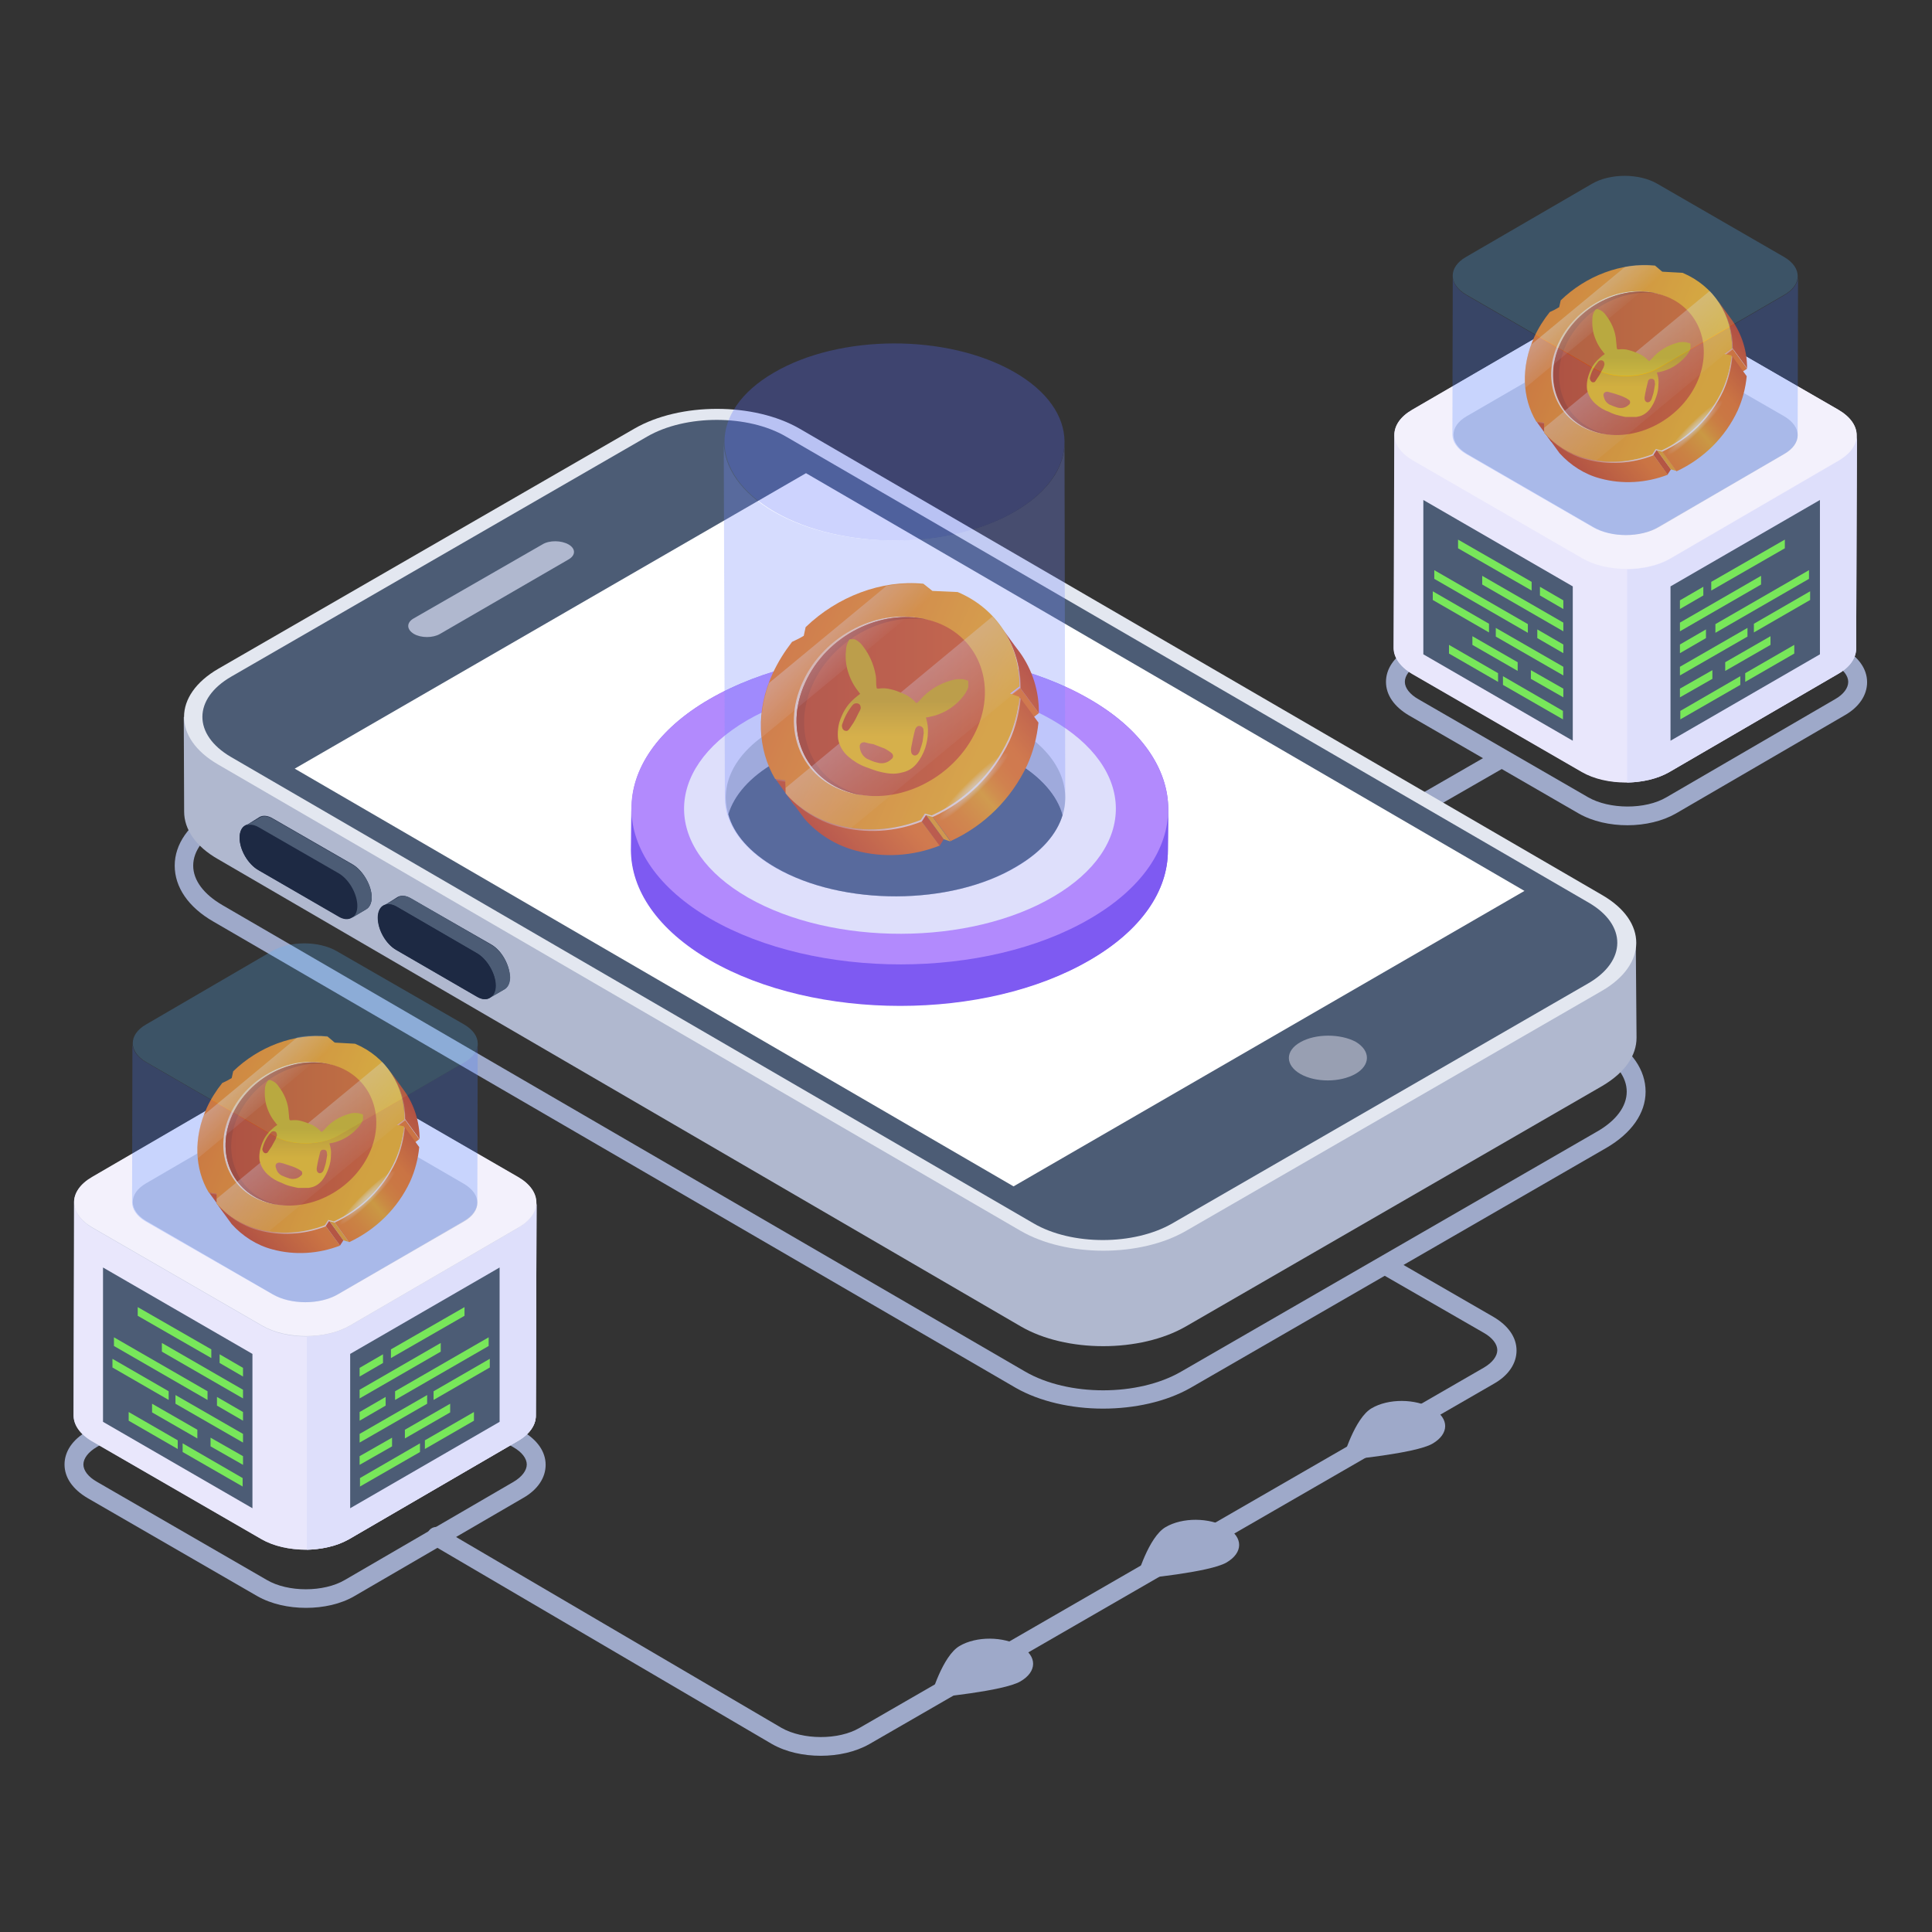 <?xml version="1.0" encoding="utf-8"?>
<!-- Generator: Adobe Illustrator 25.2.1, SVG Export Plug-In . SVG Version: 6.00 Build 0)  -->
<svg version="1.1" id="Layer_1" xmlns="http://www.w3.org/2000/svg" xmlns:xlink="http://www.w3.org/1999/xlink" x="0px" y="0px"
	 viewBox="0 0 512 512" style="enable-background:new 0 0 512 512;" xml:space="preserve">
<rect x="0" y="0" width="512" height="512" fill="#333333" stroke="none"/>
<style type="text/css">
	.st0{fill:#9EA9C9;}
	.st1{enable-background:new    ;}
	.st2{fill:#B0B8CF;}
	.st3{fill:#E3E7F0;}
	.st4{fill:#4C5C75;}
	.st5{fill:#FFFFFF;}
	.st6{fill:#1D2943;}
	.st7{fill:#989FB2;}
	.st8{fill:#7E5AF2;}
	.st9{fill:#B28AFD;}
	.st10{fill:#DEDFFB;}
	.st11{fill:#E9E7FC;}
	.st12{fill:#F3F1FC;}
	.st13{fill:#C9CEE2;}
	.st14{fill:#78E75A;}
	.st15{fill:#D84905;}
	.st16{fill:url(#SVGID_1_);}
	.st17{fill:#F67205;}
	.st18{fill:url(#SVGID_2_);}
	.st19{fill:#F69D05;}
	.st20{fill:url(#SVGID_3_);}
	.st21{opacity:0.7;fill:url(#SVGID_4_);enable-background:new    ;}
	.st22{fill:url(#SVGID_5_);}
	.st23{opacity:0.7;fill:url(#SVGID_6_);enable-background:new    ;}
	.st24{fill:url(#SVGID_7_);}
	.st25{fill:#BA3E05;}
	.st26{opacity:0.5;fill:url(#SVGID_8_);enable-background:new    ;}
	.st27{opacity:0.4;fill:url(#SVGID_9_);enable-background:new    ;}
	.st28{opacity:0.4;fill:url(#SVGID_10_);enable-background:new    ;}
	.st29{clip-path:url(#SVGID_12_);}
	.st30{fill-rule:evenodd;clip-rule:evenodd;fill:url(#SVGID_13_);}
	.st31{fill:url(#SVGID_14_);}
	.st32{fill:url(#SVGID_15_);}
	.st33{fill:url(#SVGID_16_);}
	.st34{opacity:0.7;fill:url(#SVGID_17_);enable-background:new    ;}
	.st35{fill:url(#SVGID_18_);}
	.st36{opacity:0.7;fill:url(#SVGID_19_);enable-background:new    ;}
	.st37{fill:url(#SVGID_20_);}
	.st38{opacity:0.5;fill:url(#SVGID_21_);enable-background:new    ;}
	.st39{opacity:0.4;fill:url(#SVGID_22_);enable-background:new    ;}
	.st40{opacity:0.4;fill:url(#SVGID_23_);enable-background:new    ;}
	.st41{clip-path:url(#SVGID_25_);}
	.st42{fill-rule:evenodd;clip-rule:evenodd;fill:url(#SVGID_26_);}
	.st43{fill:url(#SVGID_27_);}
	.st44{fill:url(#SVGID_28_);}
	.st45{fill:url(#SVGID_29_);}
	.st46{opacity:0.7;fill:url(#SVGID_30_);enable-background:new    ;}
	.st47{fill:url(#SVGID_31_);}
	.st48{opacity:0.7;fill:url(#SVGID_32_);enable-background:new    ;}
	.st49{fill:url(#SVGID_33_);}
	.st50{opacity:0.5;fill:url(#SVGID_34_);enable-background:new    ;}
	.st51{opacity:0.4;fill:url(#SVGID_35_);enable-background:new    ;}
	.st52{opacity:0.4;fill:url(#SVGID_36_);enable-background:new    ;}
	.st53{clip-path:url(#SVGID_38_);}
	.st54{fill-rule:evenodd;clip-rule:evenodd;fill:url(#SVGID_39_);}
	.st55{opacity:0.3;}
	.st56{fill:#748BFD;}
	.st57{fill:#576CFB;}
	.st58{opacity:0.25;}
	.st59{fill:#497BFE;}
	.st60{fill:#57B3FE;}
</style>
<g>
	<path class="st0" d="M359.9,225.3c-0.8,0-1.7-0.4-2.1-1.2c-0.7-1.2-0.3-2.7,0.9-3.4l37.3-21.5c1.2-0.7,2.7-0.3,3.4,0.9
		c0.7,1.2,0.3,2.7-0.9,3.4L361.1,225C360.7,225.2,360.3,225.3,359.9,225.3z"/>
</g>
<g>
	<g>
		<path class="st0" d="M81.1,426.1c-4.6,0-9.2-1-12.9-3.1l-45-26c-3.9-2.3-6.1-5.4-6.1-8.9c0-3.4,2.1-6.6,6-8.8l44.7-26
			c7.2-4.2,18.5-4.2,25.7,0l45,26c3.9,2.3,6.1,5.4,6.1,8.9c0,3.4-2.1,6.6-6,8.8l-44.7,26C90.3,425.1,85.7,426.1,81.1,426.1z
			 M80.7,355.1c-3.8,0-7.6,0.8-10.4,2.4l-44.7,26c-2.2,1.3-3.5,3-3.5,4.6c0,1.6,1.3,3.3,3.6,4.6l45,26c5.6,3.3,15.1,3.3,20.7,0
			l44.7-26c2.2-1.3,3.5-3,3.5-4.6c0-1.6-1.3-3.3-3.6-4.6l-45-26C88.2,355.9,84.4,355.1,80.7,355.1z"/>
	</g>
</g>
<g>
	<g>
		<path class="st0" d="M431.3,218.7c-4.6,0-9.2-1-12.9-3.1l-45-26c-3.9-2.3-6.1-5.4-6.1-8.9c0-3.4,2.1-6.6,6-8.8l44.7-26
			c7.2-4.2,18.5-4.2,25.7,0l45,26c3.9,2.3,6.1,5.4,6.1,8.9c0,3.4-2.1,6.6-6,8.8l-44.7,26C440.6,217.6,436,218.7,431.3,218.7z
			 M430.9,147.7c-3.8,0-7.6,0.8-10.4,2.4l-44.7,26c-2.3,1.3-3.5,3-3.5,4.6c0,1.6,1.3,3.3,3.6,4.6l45,26c5.6,3.2,15.1,3.3,20.7,0
			l44.7-26c2.3-1.3,3.5-3,3.5-4.6c0-1.6-1.3-3.3-3.6-4.6l-45-26C438.5,148.5,434.7,147.7,430.9,147.7z"/>
	</g>
</g>
<g>
	<g>
		<g>
			<path class="st0" d="M292.3,373.3c-8.4,0-16.8-1.9-23.1-5.5L56.5,244.2c-6.6-3.8-10.2-9.1-10.2-14.8c0-5.7,3.7-11,10.4-14.9
				l110.2-63.6c12.8-7.4,33.6-7.4,46.3,0l212.7,123.6c6.6,3.8,10.2,9.1,10.2,14.8c0,5.7-3.7,11-10.4,14.9l-110.2,63.6
				C309,371.5,300.6,373.3,292.3,373.3z M59.1,218.8c-5.1,2.9-7.9,6.7-7.9,10.6c0,3.9,2.8,7.6,7.8,10.5l212.7,123.6
				c11.4,6.6,29.9,6.6,41.3,0l110.2-63.6c5.1-2.9,7.9-6.7,7.9-10.6c0-3.9-2.8-7.6-7.8-10.5L210.6,155.2c-11.4-6.6-29.9-6.6-41.3,0
				L59.1,218.8z"/>
		</g>
	</g>
	<g>
		<g>
			<g>
				<g>
					<g>
						<g>
							<g class="st1">
								<g>
									<path class="st2" d="M433.7,275c0,4.7-3,9.2-9.1,12.8l-110.3,63.7c-12.1,7-31.8,7-43.8,0L57.8,227.7c-6-3.4-9-8-9-12.6
										l-0.1-25.1l384.8,59.8L433.7,275z"/>
								</g>
								<g>
									<g>
										<path class="st3" d="M57.9,177.2c-12.1,7-12.2,18.4-0.1,25.4l212.7,123.6c12.1,7,31.7,7,43.8,0l110.2-63.6
											c12.1-7,12.2-18.4,0.1-25.4L211.9,113.6c-12.1-7-31.7-7-43.8,0L57.9,177.2z"/>
									</g>
								</g>
							</g>
						</g>
						<g>
							<g>
								<path class="st4" d="M420.9,260.6l-110.2,63.6c-10.2,5.9-26.7,5.9-36.8,0L61.2,200.6c-10.1-5.9-10.1-15.4,0.1-21.3
									l110.2-63.6c10.2-5.9,26.7-5.9,36.8,0L421,239.2C431.2,245.1,431.1,254.7,420.9,260.6z"/>
							</g>
						</g>
						<g>
							<g>
								<g>
									<path class="st5" d="M78.1,203.7l190.5,110.7L404,236.1L213.6,125.4L78.1,203.7z"/>
								</g>
							</g>
						</g>
						<g>
							<g class="st1">
								<g>
									<g>
										<path class="st6" d="M98.5,237.8c0,1.6-0.6,2.7-1.5,3.2l-3.6,2.1l-0.2,0.1c-0.9,0.6-2.2,0.5-3.5-0.3l-21.2-12.3
											c-2.8-1.6-5-5.4-5-8.6c0-1.6,0.6-2.8,1.5-3.2c0.1,0,0.1-0.1,0.2-0.1c0.1-0.1,0.3-0.2,0.4-0.2l3.2-2
											c0.9-0.5,2.2-0.4,3.5,0.4l21.2,12.2C96.2,230.7,98.5,234.7,98.5,237.8z"/>
									</g>
									<g>
										<path class="st6" d="M135.1,259c0,1.6-0.6,2.7-1.5,3.2l-3.6,2.1c-0.9,0.7-2.2,0.7-3.6-0.2l-21.3-12.3
											c-2.8-1.6-5-5.4-4.9-8.6c0-1.7,0.6-2.9,1.6-3.3h0.1l3.5-2.2c0.9-0.5,2.2-0.4,3.5,0.4l21.3,12.2
											C133,251.9,135.1,255.8,135.1,259z"/>
									</g>
								</g>
							</g>
						</g>
						<g>
							<g>
								<g>
									<path class="st6" d="M68.5,219.1c-2.8-1.6-5-0.3-5,2.9c0,3.2,2.2,7,5,8.6l21.2,12.2c2.8,1.6,5,0.3,5-2.9
										c0-3.2-2.2-7.1-5-8.7L68.5,219.1z"/>
								</g>
							</g>
							<g class="st1">
								<g>
									<g>
										<path class="st4" d="M93.5,229.2l-21.2-12.2c-1.4-0.8-2.6-0.9-3.5-0.3l-3.8,2.2c0.9-0.5,2.1-0.5,3.5,0.3l21.2,12.2
											c2.8,1.6,5,5.5,5,8.7c0,1.6-0.6,2.7-1.5,3.2L97,241c0.9-0.5,1.5-1.6,1.5-3.2C98.5,234.6,96.2,230.8,93.5,229.2z"/>
									</g>
									<g>
										<path class="st4" d="M130.2,250.4l-21.2-12.3c-1.4-0.8-2.6-0.9-3.5-0.3l-3.8,2.2c0.9-0.5,2.2-0.5,3.5,0.3l21.2,12.3
											c2.7,1.6,5,5.5,5,8.6c0,1.6-0.6,2.7-1.5,3.2l3.8-2.2c0.9-0.5,1.5-1.6,1.5-3.2C135.1,255.8,132.9,251.9,130.2,250.4z"/>
									</g>
								</g>
								<g>
									<g>
										<path class="st6" d="M105.1,240.3c-2.7-1.6-5-0.3-5,2.9c0,3.2,2.2,7.1,5,8.6l21.2,12.3c2.7,1.6,5,0.3,5-2.9
											c0-3.2-2.2-7.1-5-8.6L105.1,240.3z"/>
									</g>
								</g>
							</g>
						</g>
					</g>
				</g>
			</g>
		</g>
		<g>
			<g>
				<path class="st2" d="M109.6,163.9c-1.9,1.1-1.9,2.9,0.1,4.1c1.9,1.1,5,1.1,6.9,0l34-19.7c2-1.1,2-2.9,0.1-4
					c-1.9-1.1-5.1-1.2-7,0L109.6,163.9z"/>
			</g>
		</g>
		<g>
			<g>
				<path class="st7" d="M344.6,276.2c-4.1,2.3-4,6.1,0,8.4c4,2.3,10.5,2.3,14.6,0c4-2.3,4.1-6.1,0.1-8.5
					C355.2,273.9,348.6,273.9,344.6,276.2z"/>
			</g>
		</g>
	</g>
</g>
<g>
	<g>
		<g class="st1">
			<g>
				<g>
					<g>
						<path class="st8" d="M309.6,214.5l-0.1,10.9c0,10.5-6.9,21-20.7,29c-27.7,16-72.7,16-100.5,0c-14-8.1-21-18.7-21-29.3
							l0.1-10.7c-0.1-10.5,6.8-21.1,20.6-29.1c27.8-16.1,72.9-16.1,100.6-0.1C302.6,193.2,309.6,203.9,309.6,214.5z"/>
					</g>
				</g>
			</g>
		</g>
	</g>
	<g>
		<g class="st1">
			<g>
				<g>
					<g>
						<path class="st8" d="M309.6,214.5l-0.1,11c0,10.5-6.9,21-20.8,29c-27.6,16.1-72.6,16.1-100.5,0c-14-8.1-21-18.7-21-29.3
							l0.1-11c0,10.6,7,21.2,21,29.3c27.9,16.1,72.9,16.1,100.5,0C302.7,235.4,309.6,225,309.6,214.5z"/>
					</g>
				</g>
			</g>
			<g>
				<g>
					<g>
						<path class="st9" d="M288.6,185.2c27.9,16.1,28,42.2,0.2,58.3c-27.6,16.1-72.6,16.1-100.5,0c-27.8-16.1-28-42.2-0.3-58.2
							C215.8,169.1,260.8,169.1,288.6,185.2z"/>
					</g>
				</g>
			</g>
		</g>
	</g>
	<g>
		<g>
			<g>
				<g>
					<g>
						<path class="st10" d="M279.2,237.6c-22.2,13.1-58.5,13.1-80.9,0.3c-22.5-12.9-22.7-33.8-0.5-46.9c22.3-13,58.4-13.2,80.9-0.3
							C301.2,203.6,301.4,224.6,279.2,237.6z"/>
					</g>
				</g>
			</g>
		</g>
	</g>
	<g>
		<g>
			<g>
				<path class="st2" d="M269,192.8c-17.7-10.1-46.2-10-63.7,0.3c-10.6,6.2-14.7,14.7-12.3,22.7c1.5-5,5.6-9.8,12.3-13.7
					c17.5-10.3,46-10.4,63.7-0.3c7,4,11.2,9,12.6,14.2C284.1,207.8,279.9,199.1,269,192.8z"/>
			</g>
		</g>
		<g>
			<g>
				<path class="st4" d="M269,201.8c-17.7-10.1-46.2-10-63.7,0.3c-6.7,3.9-10.8,8.7-12.3,13.7c1.4,5.2,5.7,10.2,12.7,14.2
					c17.6,10.1,46.2,10.1,63.6-0.3c6.7-3.9,10.8-8.7,12.3-13.7C280.2,210.8,275.9,205.8,269,201.8z"/>
			</g>
		</g>
	</g>
</g>
<g>
	<g>
		<g>
			<g>
				<g>
					<path class="st11" d="M492,115.3l-0.2,56.5c0,2.4-1.6,4.8-4.7,6.7l-44.7,26c-0.8,0.5-1.7,0.8-2.6,1.2c-1.4,0.5-3,0.9-4.5,1.2
						c-1.4,0.2-2.8,0.4-4.1,0.4c-4.3,0-8.7-0.9-12-2.8l-45-26c-3.2-1.9-4.9-4.3-4.9-6.8l0.2-56.4c0-2.5,1.6-4.9,4.7-6.7l44.8-26
						c6.3-3.7,16.7-3.7,23.1,0l45.1,26C490.4,110.5,492,112.9,492,115.3z"/>
				</g>
			</g>
		</g>
		<g class="st1">
			<g>
				<path class="st11" d="M487.3,122.1l-44.7,26c-6.4,3.7-16.8,3.7-23.2,0l-45-26c-3.2-1.9-4.8-4.3-4.8-6.8l-0.2,56.5
					c0,2.4,1.6,4.9,4.8,6.8l45,26c6.4,3.7,16.8,3.7,23.2,0l44.7-26c3.2-1.8,4.8-4.3,4.8-6.7l0.2-56.5
					C492,117.8,490.4,120.2,487.3,122.1z"/>
			</g>
			<g>
				<path class="st10" d="M487.3,122.1l-44.7,26c-3.1,1.8-7.3,2.7-11.4,2.8v56.5c4.1-0.1,8.1-1,11.2-2.8l44.7-26
					c3.2-1.8,4.8-4.3,4.8-6.7l0.2-56.5C492,117.8,490.4,120.2,487.3,122.1z"/>
			</g>
			<g>
				<g>
					<path class="st12" d="M487.2,108.6c6.4,3.7,6.5,9.7,0.1,13.4l-44.7,26c-6.4,3.7-16.8,3.7-23.2,0l-45-26
						c-6.4-3.7-6.5-9.7-0.1-13.4l44.7-26c6.4-3.7,16.8-3.7,23.2,0L487.2,108.6z"/>
				</g>
			</g>
		</g>
	</g>
	<g>
		<g>
			<path class="st13" d="M472.8,110.3c4.8,2.8,4.8,7.3,0.1,10l-33.3,19.4c-4.8,2.8-12.5,2.8-17.3,0l-33.5-19.4
				c-4.8-2.8-4.8-7.3-0.1-10L422,91c4.8-2.8,12.5-2.8,17.3,0L472.8,110.3z"/>
		</g>
	</g>
</g>
<g>
	<g>
		<g>
			<path class="st4" d="M377.2,173.4l0-40.9l39.6,22.9l0,40.9L377.2,173.4z"/>
		</g>
	</g>
	<g>
		<g>
			<g>
				<path class="st14" d="M390.2,168.6l0,2.3l12,6.9l0-2.3L390.2,168.6z"/>
			</g>
		</g>
		<g>
			<g>
				<path class="st14" d="M384,170.9l0,2.3l13,7.5l0-2.3L384,170.9z"/>
			</g>
		</g>
		<g class="st1">
			<g>
				<g>
					<path class="st14" d="M414.3,190.7l-16-9.2l0-2.3l15.9,9.2V190.7z"/>
				</g>
			</g>
		</g>
		<g>
			<g>
				<path class="st14" d="M414.3,184.8l-8.6-4.9l0-2.3l8.6,4.9V184.8z"/>
			</g>
		</g>
		<g>
			<g>
				<path class="st14" d="M414.3,179l-17.9-10.3l0-2.3l17.9,10.3V179z"/>
			</g>
		</g>
		<g>
			<g>
				<path class="st14" d="M379.7,156.7l14.9,8.6l0,2.3l-14.9-8.6V156.7z"/>
			</g>
		</g>
		<g>
			<g>
				<path class="st14" d="M380.1,151.1l0,2.3l24.8,14.3l0-2.3L380.1,151.1z"/>
			</g>
		</g>
		<g>
			<g>
				<path class="st14" d="M414.3,173.1l-6.9-4l0-2.3l6.9,4V173.1z"/>
			</g>
		</g>
		<g>
			<g>
				<path class="st14" d="M414.3,167.3l-21.5-12.4l0-2.3l21.5,12.4V167.3z"/>
			</g>
		</g>
		<g>
			<g>
				<path class="st14" d="M386.4,143l0,2.3l19.5,11.2l0-2.3L386.4,143z"/>
			</g>
		</g>
		<g>
			<g>
				<path class="st14" d="M414.3,161.4l-6.2-3.6l0-2.3l6.2,3.6V161.4z"/>
			</g>
		</g>
	</g>
</g>
<g>
	<g>
		<g>
			<path class="st4" d="M482.3,173.4l0-40.9l-39.6,22.9l0,40.9L482.3,173.4z"/>
		</g>
	</g>
	<g>
		<g>
			<g>
				<path class="st14" d="M469.2,168.6l0,2.3l-12,6.9l0-2.3L469.2,168.6z"/>
			</g>
		</g>
		<g>
			<g>
				<path class="st14" d="M475.5,170.9l0,2.3l-13,7.5l0-2.3L475.5,170.9z"/>
			</g>
		</g>
		<g class="st1">
			<g>
				<g>
					<path class="st14" d="M445.2,190.7l16-9.2l0-2.3l-15.9,9.2V190.7z"/>
				</g>
			</g>
		</g>
		<g>
			<g>
				<path class="st14" d="M445.2,184.8l8.6-4.9l0-2.3l-8.6,4.9V184.8z"/>
			</g>
		</g>
		<g>
			<g>
				<path class="st14" d="M445.2,179l17.9-10.3l0-2.3l-17.9,10.3V179z"/>
			</g>
		</g>
		<g>
			<g>
				<path class="st14" d="M479.7,156.7l-14.9,8.6l0,2.3l14.9-8.6V156.7z"/>
			</g>
		</g>
		<g>
			<g>
				<path class="st14" d="M479.4,151.1l0,2.3l-24.8,14.3l0-2.3L479.4,151.1z"/>
			</g>
		</g>
		<g>
			<g>
				<path class="st14" d="M445.2,173.1l6.9-4l0-2.3l-6.9,4V173.1z"/>
			</g>
		</g>
		<g>
			<g>
				<path class="st14" d="M445.2,167.3l21.5-12.4l0-2.3L445.2,165V167.3z"/>
			</g>
		</g>
		<g>
			<g>
				<path class="st14" d="M473,143l0,2.3l-19.5,11.2l0-2.3L473,143z"/>
			</g>
		</g>
		<g>
			<g>
				<path class="st14" d="M445.2,161.4l6.2-3.6l0-2.3l-6.2,3.6V161.4z"/>
			</g>
		</g>
	</g>
</g>
<g>
	<g>
		<g class="st1">
			<g>
				<g>
					<path class="st13" d="M142.1,318.8l-0.1,56.4c0,2.5-1.7,4.8-4.8,6.7l-44.7,26c-0.8,0.4-1.7,0.8-2.6,1.2c-1.4,0.5-3,0.9-4.5,1.2
						c-1.4,0.2-2.8,0.4-4.1,0.4c-4.3,0-8.7-0.9-12-2.8l-45-26c-3.2-1.9-4.8-4.3-4.8-6.8l0.1-56.4c0-2.5,1.7-4.9,4.8-6.7l44.7-26
						c6.4-3.7,16.8-3.7,23.2,0l45,26C140.5,313.8,142.1,316.3,142.1,318.8z"/>
				</g>
			</g>
		</g>
	</g>
	<g>
		<g class="st1">
			<g>
				<path class="st11" d="M137.4,325.4l-44.7,26c-6.4,3.7-16.8,3.7-23.2,0l-45-26c-3.2-1.9-4.8-4.3-4.8-6.8l-0.2,56.5
					c0,2.4,1.6,4.9,4.8,6.8l45,26c6.4,3.7,16.8,3.7,23.2,0l44.7-26c3.2-1.8,4.8-4.3,4.8-6.7l0.2-56.5
					C142.1,321.1,140.5,323.5,137.4,325.4z"/>
			</g>
			<g>
				<path class="st10" d="M137.4,325.4l-44.7,26c-3.1,1.8-7.3,2.7-11.4,2.8v56.5c4.1-0.1,8.1-1,11.2-2.8l44.7-26
					c3.2-1.8,4.8-4.3,4.8-6.7l0.2-56.5C142.1,321.1,140.5,323.5,137.4,325.4z"/>
			</g>
			<g>
				<g>
					<path class="st12" d="M137.3,311.9c6.4,3.7,6.5,9.7,0.1,13.4l-44.7,26c-6.4,3.7-16.8,3.7-23.2,0l-45-26
						c-6.4-3.7-6.5-9.7-0.1-13.4l44.7-26c6.4-3.7,16.8-3.7,23.2,0L137.3,311.9z"/>
				</g>
			</g>
		</g>
	</g>
	<g>
		<g>
			<path class="st13" d="M122.9,313.7c4.8,2.8,4.8,7.3,0.1,10L89.6,343c-4.8,2.8-12.5,2.8-17.3,0l-33.5-19.4
				c-4.8-2.8-4.8-7.3-0.1-10l33.3-19.4c4.8-2.8,12.5-2.8,17.3,0L122.9,313.7z"/>
		</g>
	</g>
</g>
<g>
	<g>
		<g>
			<path class="st4" d="M27.3,376.8l0-40.9l39.6,22.9l0,40.9L27.3,376.8z"/>
		</g>
	</g>
	<g>
		<g>
			<g>
				<path class="st14" d="M40.3,372l0,2.3l12,6.9l0-2.3L40.3,372z"/>
			</g>
		</g>
		<g>
			<g>
				<path class="st14" d="M34.1,374.2l0,2.3l13,7.5l0-2.3L34.1,374.2z"/>
			</g>
		</g>
		<g class="st1">
			<g>
				<g>
					<path class="st14" d="M64.4,394l-16-9.2l0-2.3l15.9,9.2V394z"/>
				</g>
			</g>
		</g>
		<g>
			<g>
				<path class="st14" d="M64.4,388.2l-8.6-4.9l0-2.3l8.6,4.9V388.2z"/>
			</g>
		</g>
		<g>
			<g>
				<path class="st14" d="M64.4,382.3L46.5,372l0-2.3L64.4,380V382.3z"/>
			</g>
		</g>
		<g>
			<g>
				<path class="st14" d="M29.8,360.1l14.9,8.6l0,2.3l-14.9-8.6V360.1z"/>
			</g>
		</g>
		<g>
			<g>
				<path class="st14" d="M30.2,354.4l0,2.3L55,371l0-2.3L30.2,354.4z"/>
			</g>
		</g>
		<g>
			<g>
				<path class="st14" d="M64.4,376.5l-6.9-4l0-2.3l6.9,4V376.5z"/>
			</g>
		</g>
		<g>
			<g>
				<path class="st14" d="M64.4,370.6l-21.5-12.4l0-2.3l21.5,12.4V370.6z"/>
			</g>
		</g>
		<g>
			<g>
				<path class="st14" d="M36.5,346.4l0,2.3L56,359.9l0-2.3L36.5,346.4z"/>
			</g>
		</g>
		<g>
			<g>
				<path class="st14" d="M64.4,364.8l-6.2-3.6l0-2.3l6.2,3.6V364.8z"/>
			</g>
		</g>
	</g>
</g>
<g>
	<g>
		<g>
			<path class="st4" d="M132.4,376.8l0-40.9l-39.6,22.9l0,40.9L132.4,376.8z"/>
		</g>
	</g>
	<g>
		<g>
			<g>
				<path class="st14" d="M119.3,372l0,2.3l-12,6.9l0-2.3L119.3,372z"/>
			</g>
		</g>
		<g>
			<g>
				<path class="st14" d="M125.6,374.2l0,2.3l-13,7.5l0-2.3L125.6,374.2z"/>
			</g>
		</g>
		<g class="st1">
			<g>
				<g>
					<path class="st14" d="M95.3,394l16-9.2l0-2.3l-15.9,9.2V394z"/>
				</g>
			</g>
		</g>
		<g>
			<g>
				<path class="st14" d="M95.3,388.2l8.6-4.9l0-2.3l-8.6,4.9V388.2z"/>
			</g>
		</g>
		<g>
			<g>
				<path class="st14" d="M95.3,382.3l17.9-10.3l0-2.3L95.3,380V382.3z"/>
			</g>
		</g>
		<g>
			<g>
				<path class="st14" d="M129.8,360.1l-14.9,8.6l0,2.3l14.9-8.6V360.1z"/>
			</g>
		</g>
		<g>
			<g>
				<path class="st14" d="M129.5,354.4l0,2.3L104.7,371l0-2.3L129.5,354.4z"/>
			</g>
		</g>
		<g>
			<g>
				<path class="st14" d="M95.3,376.5l6.9-4l0-2.3l-6.9,4V376.5z"/>
			</g>
		</g>
		<g>
			<g>
				<path class="st14" d="M95.3,370.6l21.5-12.4l0-2.3l-21.5,12.4V370.6z"/>
			</g>
		</g>
		<g>
			<g>
				<path class="st14" d="M123.1,346.4l0,2.3l-19.5,11.2l0-2.3L123.1,346.4z"/>
			</g>
		</g>
		<g>
			<g>
				<path class="st14" d="M95.3,364.8l6.2-3.6l0-2.3l-6.2,3.6V364.8z"/>
			</g>
		</g>
	</g>
</g>
<g>
	<g>
		<path class="st0" d="M217.5,465.3c-4.6,0-9.2-1-12.9-3.1l-90.2-52.9c-1.2-0.7-1.6-2.2-0.9-3.4c0.7-1.2,2.2-1.6,3.4-0.9l90.2,52.9
			c5.6,3.2,15.1,3.3,20.7,0l165.5-95.5c2.2-1.3,3.5-3,3.5-4.6c0-1.6-1.3-3.3-3.6-4.6L366.8,338c-1.2-0.7-1.6-2.2-0.9-3.4
			c0.7-1.2,2.2-1.6,3.4-0.9l26.5,15.3c3.9,2.3,6.1,5.4,6.1,8.9c0,3.4-2.1,6.6-6,8.8l-165.5,95.5
			C226.7,464.3,222.1,465.3,217.5,465.3z"/>
	</g>
</g>
<g>
	<g class="st1">
		<g>
			<g>
				<path class="st0" d="M363.5,373.2c-4.5,2.6-7.6,13.2-7.7,13.8c1-0.1,19.3-1.8,23.8-4.4s4.5-6.7,0.1-9.3
					C375.1,370.6,367.9,370.6,363.5,373.2z"/>
			</g>
		</g>
	</g>
</g>
<g>
	<g class="st1">
		<g>
			<g>
				<path class="st0" d="M308.9,404.7c-4.5,2.6-7.6,13.2-7.7,13.8c1-0.1,19.3-1.8,23.8-4.4c4.5-2.6,4.5-6.7,0.1-9.3
					C320.5,402.1,313.3,402.1,308.9,404.7z"/>
			</g>
		</g>
	</g>
</g>
<g>
	<g class="st1">
		<g>
			<g>
				<path class="st0" d="M254.3,436.2c-4.5,2.6-7.6,13.2-7.7,13.8c1-0.1,19.3-1.8,23.8-4.4c4.5-2.6,4.5-6.7,0.1-9.3
					C265.9,433.6,258.7,433.6,254.3,436.2z"/>
			</g>
		</g>
	</g>
</g>
<g>
	<g id="OBJECTS">
		<g>
			<polygon class="st15" points="57.4,316.2 61.4,321.6 59.3,321.4 55.3,315.9 			"/>
			
				<linearGradient id="SVGID_1_" gradientUnits="userSpaceOnUse" x1="268.006" y1="125.031" x2="312.826" y2="163.921" gradientTransform="matrix(1 0 0 -1 -203.755 454.927)">
				<stop  offset="0" style="stop-color:#D13F05"/>
				<stop  offset="0.292" style="stop-color:#F67205"/>
				<stop  offset="0.367" style="stop-color:#F67705"/>
				<stop  offset="0.453" style="stop-color:#F68505"/>
				<stop  offset="0.544" style="stop-color:#F69C05"/>
				<stop  offset="0.564" style="stop-color:#F6A205"/>
				<stop  offset="0.598" style="stop-color:#F69005"/>
				<stop  offset="0.643" style="stop-color:#F67F05"/>
				<stop  offset="0.693" style="stop-color:#F67505"/>
				<stop  offset="0.755" style="stop-color:#F67205"/>
				<stop  offset="1" style="stop-color:#D13F05"/>
			</linearGradient>
			<path class="st16" d="M103.1,283.5c1.3,1.8,2.7,3.7,4,5.5c2.7,3.8,4.1,8.3,4.1,12.9l-4-5.5C107.2,291.8,105.8,287.3,103.1,283.5z
				"/>
			<polygon class="st17" points="107.1,296.4 111.1,301.9 109.1,303.4 105.1,297.9 			"/>
			<polygon class="st15" points="87,323.2 91,328.7 90.1,330.1 86.1,324.6 			"/>
			
				<linearGradient id="SVGID_2_" gradientUnits="userSpaceOnUse" x1="269.415" y1="123.411" x2="314.232" y2="162.299" gradientTransform="matrix(1 0 0 -1 -203.755 454.927)">
				<stop  offset="0" style="stop-color:#D13F05"/>
				<stop  offset="0.292" style="stop-color:#F67205"/>
				<stop  offset="0.367" style="stop-color:#F67705"/>
				<stop  offset="0.453" style="stop-color:#F68505"/>
				<stop  offset="0.544" style="stop-color:#F69C05"/>
				<stop  offset="0.564" style="stop-color:#F6A205"/>
				<stop  offset="0.598" style="stop-color:#F69005"/>
				<stop  offset="0.643" style="stop-color:#F67F05"/>
				<stop  offset="0.693" style="stop-color:#F67505"/>
				<stop  offset="0.755" style="stop-color:#F67205"/>
				<stop  offset="1" style="stop-color:#D13F05"/>
			</linearGradient>
			<path class="st18" d="M86.1,324.6l4,5.5c-5.7,2.2-12,2.6-17.9,1c-4.2-1.1-7.9-3.5-10.8-6.7l-4-5.5c2.9,3.3,6.6,5.6,10.8,6.7
				C74.2,327.2,80.4,326.8,86.1,324.6z"/>
			<polygon class="st19" points="88.4,323.6 92.4,329.1 91,328.7 87,323.2 			"/>
			
				<linearGradient id="SVGID_3_" gradientUnits="userSpaceOnUse" x1="275.709" y1="116.157" x2="320.527" y2="155.046" gradientTransform="matrix(1 0 0 -1 -203.755 454.927)">
				<stop  offset="0" style="stop-color:#D13F05"/>
				<stop  offset="0.292" style="stop-color:#F67205"/>
				<stop  offset="0.367" style="stop-color:#F67705"/>
				<stop  offset="0.453" style="stop-color:#F68505"/>
				<stop  offset="0.544" style="stop-color:#F69C05"/>
				<stop  offset="0.564" style="stop-color:#F6A205"/>
				<stop  offset="0.598" style="stop-color:#F69005"/>
				<stop  offset="0.643" style="stop-color:#F67F05"/>
				<stop  offset="0.693" style="stop-color:#F67505"/>
				<stop  offset="0.755" style="stop-color:#F67205"/>
				<stop  offset="1" style="stop-color:#D13F05"/>
			</linearGradient>
			<path class="st20" d="M107.1,298.5l4,5.5c-0.3,3.1-1.1,6.2-2.4,9.1c-3.3,7.1-9.1,12.8-16.2,16.1l-4-5.5c7.1-3.3,12.9-9,16.2-16.1
				C106,304.7,106.8,301.6,107.1,298.5z"/>
			
				<linearGradient id="SVGID_4_" gradientUnits="userSpaceOnUse" x1="259.126" y1="134.093" x2="308.633" y2="174.361" gradientTransform="matrix(1 0 0 -1 -203.755 454.927)">
				<stop  offset="0" style="stop-color:#FFFFFF;stop-opacity:0"/>
				<stop  offset="0.261" style="stop-color:#FFFFFF"/>
				<stop  offset="0.755" style="stop-color:#FFFFFF"/>
				<stop  offset="1" style="stop-color:#FFFFFF;stop-opacity:0"/>
			</linearGradient>
			<path class="st21" d="M107.3,298.8c-0.3,3.1-1.1,6.2-2.4,9.1c-3.3,7.1-9.1,12.8-16.2,16.1l-1.5-0.4l-0.9,1.4
				c-5.7,2.2-12,2.6-17.9,1c-4.2-1.1-7.9-3.5-10.8-6.7l0-2.7l-2.1-0.3c-3.7-6.2-4.1-14.4-0.5-22.4c1.1-2.4,2.5-4.6,4.1-6.6
				c0.9-0.4,1.7-0.8,2.5-1.3l0.4-1.8c6.7-6.5,16.1-10.1,25-9.2l1.9,1.6l5.4,0.3c8.3,3.5,13.2,11.2,13.1,20l-2,1.5L107.3,298.8z"/>
			
				<linearGradient id="SVGID_5_" gradientUnits="userSpaceOnUse" x1="302.613" y1="146.307" x2="252.401" y2="167.518" gradientTransform="matrix(1 0 0 -1 -203.755 454.927)">
				<stop  offset="0" style="stop-color:#FFAF02"/>
				<stop  offset="1" style="stop-color:#F56D05"/>
			</linearGradient>
			<path class="st22" d="M107.1,298.5c-0.3,3.1-1.1,6.2-2.4,9.1c-3.3,7.1-9.1,12.8-16.2,16.1l-1.5-0.4l-0.9,1.4
				c-5.7,2.2-12,2.6-17.9,1c-4.2-1.1-7.9-3.5-10.8-6.7l0-2.7l-2.1-0.3c-3.7-6.2-4.1-14.4-0.5-22.4c1.1-2.4,2.5-4.6,4.1-6.6
				c0.9-0.4,1.7-0.8,2.5-1.3l0.4-1.8c6.7-6.5,16.1-10.1,25-9.2l1.9,1.6l5.4,0.3c8.3,3.5,13.2,11.2,13.1,20l-2,1.5L107.1,298.5z"/>
			
				<linearGradient id="SVGID_6_" gradientUnits="userSpaceOnUse" x1="265.08" y1="171.595" x2="294.223" y2="143.738" gradientTransform="matrix(1 0 0 -1 -203.755 454.927)">
				<stop  offset="0" style="stop-color:#FFFFFF;stop-opacity:0"/>
				<stop  offset="0.261" style="stop-color:#FFFFFF"/>
				<stop  offset="0.755" style="stop-color:#FFFFFF"/>
				<stop  offset="1" style="stop-color:#FFFFFF;stop-opacity:0"/>
			</linearGradient>
			<path class="st23" d="M87.5,282.1c10,2.8,14.4,13.3,9.8,23.4c-4.6,10.1-16.5,16-26.5,13.2c-10-2.8-14.4-13.3-9.8-23.4
				S77.5,279.3,87.5,282.1z"/>
			
				<linearGradient id="SVGID_7_" gradientUnits="userSpaceOnUse" x1="263.485" y1="154.404" x2="303.446" y2="154.404" gradientTransform="matrix(1 0 0 -1 -203.755 454.927)">
				<stop  offset="0" style="stop-color:#CF4505"/>
				<stop  offset="1" style="stop-color:#E45905"/>
			</linearGradient>
			<path class="st24" d="M88.1,282.2c10,2.8,14.4,13.3,9.8,23.4c-4.6,10.1-16.5,16-26.5,13.2c-10-2.8-14.4-13.3-9.8-23.4
				C66.2,285.3,78,279.4,88.1,282.2z"/>
			<path class="st25" d="M72.9,319.1c-10-2.8-14.4-13.3-9.8-23.4c4.3-9.3,14.8-15.1,24.3-13.6c-9.9-2.4-21.3,3.5-25.8,13.3
				c-4.6,10.1-0.2,20.6,9.8,23.4c0.7,0.2,1.5,0.4,2.2,0.5C73.4,319.2,73.2,319.2,72.9,319.1z"/>
			
				<radialGradient id="SVGID_8_" cx="-1300.093" cy="-569.006" r="14.942" gradientTransform="matrix(7.290000e-02 7.410000e-02 0.492 -0.484 472.064 138.271)" gradientUnits="userSpaceOnUse">
				<stop  offset="0" style="stop-color:#FFFFFF"/>
				<stop  offset="8.578000e-02" style="stop-color:#FFFFFF;stop-opacity:0.958"/>
				<stop  offset="0.235" style="stop-color:#FFFFFF;stop-opacity:0.846"/>
				<stop  offset="0.43" style="stop-color:#FFFFFF;stop-opacity:0.664"/>
				<stop  offset="0.663" style="stop-color:#FFFFFF;stop-opacity:0.412"/>
				<stop  offset="0.926" style="stop-color:#FFFFFF;stop-opacity:9.449000e-02"/>
				<stop  offset="1" style="stop-color:#FFFFFF;stop-opacity:0"/>
			</radialGradient>
			<path class="st26" d="M98.4,318.7c-4.1,4-7.8,6.7-8.4,6.1c-0.6-0.6,2.2-4.3,6.3-8.3c4.1-4,7.8-6.7,8.4-6.1
				C105.2,311,102.4,314.7,98.4,318.7z"/>
			
				<linearGradient id="SVGID_9_" gradientUnits="userSpaceOnUse" x1="276.893" y1="162.105" x2="294.909" y2="140.968" gradientTransform="matrix(1 0 0 -1 -203.755 454.927)">
				<stop  offset="0" style="stop-color:#FFFFFF"/>
				<stop  offset="1" style="stop-color:#FFFFFF;stop-opacity:0"/>
			</linearGradient>
			<path class="st27" d="M101.3,281.4l-43.9,36.3l0,1.2c2.9,3.3,6.6,5.6,10.8,6.7c1,0.3,2,0.5,3.1,0.7l34.1-28.3l-0.3-0.1l2-1.5
				C107.2,290.9,105.1,285.5,101.3,281.4z"/>
			
				<linearGradient id="SVGID_10_" gradientUnits="userSpaceOnUse" x1="266.39" y1="171.827" x2="276.027" y2="162.052" gradientTransform="matrix(1 0 0 -1 -203.755 454.927)">
				<stop  offset="0" style="stop-color:#FFFFFF"/>
				<stop  offset="1" style="stop-color:#FFFFFF;stop-opacity:0"/>
			</linearGradient>
			<path class="st28" d="M88.6,276.1l-1.9-1.6c-2.6-0.2-5.3-0.1-7.9,0.4L54,295.5c-1.4,3.7-1.9,7.6-1.6,11.5l37.2-30.8L88.6,276.1z"
				/>
			<g>
				<defs>
					<rect id="SVGID_11_" x="68.4" y="286.2" width="27.8" height="28.6"/>
				</defs>
				<clipPath id="SVGID_12_">
					<use xlink:href="#SVGID_11_"  style="overflow:visible;"/>
				</clipPath>
				<g class="st29">
					
						<linearGradient id="SVGID_13_" gradientUnits="userSpaceOnUse" x1="2231.042" y1="1805.052" x2="2231.042" y2="1776.404" gradientTransform="matrix(1 0 0 1 -2148.755 -1490.207)">
						<stop  offset="0" style="stop-color:#FFC000"/>
						<stop  offset="0.28" style="stop-color:#FFC000"/>
						<stop  offset="0.55" style="stop-color:#DAA600"/>
						<stop  offset="1" style="stop-color:#DAA600"/>
					</linearGradient>
					<path class="st30" d="M73.3,297.9c-0.1-0.1-0.2-0.2-0.3-0.4c-1.2-1.4-2-3.1-2.5-4.9c-0.3-1.3-0.4-2.6-0.3-3.9
						c0-0.7,0.2-1.4,0.6-2c0.2-0.4,0.6-0.6,1-0.4c0,0,0,0,0,0c0.9,0.3,1.6,0.9,2.1,1.7c1.3,1.7,2.2,3.7,2.5,5.8
						c0.1,0.7,0.1,1.3,0.2,2c0,0.3,0,0.5,0.1,0.8c0,0.2,0.1,0.3,0.4,0.3c0.9-0.1,1.9-0.1,2.8,0.2c0.8,0.2,1.5,0.5,2.3,0.8
						c1.1,0.4,2,1.1,2.8,1.9c0.1,0.1,0.2,0.2,0.4,0.1c0,0,0,0,0,0c0,0,0,0,0.1-0.1c0.2-0.2,0.4-0.4,0.5-0.5c1.7-2,4-3.4,6.5-4.1
						c0.8-0.3,1.7-0.3,2.5-0.2c0.4,0.1,0.7,0.2,1.1,0.3c0.1,0.1,0.2,0.3,0.3,0.4c0,0.2,0,0.5-0.1,0.7c-0.3,1-0.9,1.9-1.6,2.6
						c-1.8,2-4.2,3.4-6.8,3.9c-0.2,0-0.4,0.1-0.6,0.1c0,0.2,0.1,0.3,0.1,0.4c0.3,0.9,0.4,1.9,0.3,2.8c0,1.1-0.2,2.2-0.6,3.3
						c-0.4,1.2-1,2.4-1.8,3.4c-0.8,0.9-1.8,1.6-3,1.8c-0.8,0.2-1.7,0.3-2.6,0.2c-0.9-0.1-1.7-0.3-2.5-0.5c-0.9-0.2-1.7-0.5-2.5-0.9
						c-1.4-0.5-2.6-1.2-3.7-2.2c-1.1-1-1.9-2.3-2.2-3.7c-0.1-0.7-0.1-1.4,0-2.1c0.1-0.9,0.4-1.8,0.7-2.6c0.5-1.3,1.3-2.5,2.4-3.5
						c0.5-0.5,1-0.9,1.6-1.3L73.3,297.9z M74.1,308.1L74.1,308.1c-1,0-1.2,0.7-1,1.3c0,0.1,0.1,0.2,0.1,0.3c0.2,0.8,0.7,1.4,1.4,1.8
						c0.7,0.3,1.4,0.6,2.1,0.8c1,0.3,2.2,0.1,3-0.7c0.4-0.2,0.5-0.7,0.3-1.1c-0.1-0.1-0.1-0.2-0.2-0.2c-0.4-0.3-0.9-0.6-1.4-0.8
						c-0.8-0.4-1.7-0.6-2.5-0.9C75.4,308.4,74.7,308.2,74.1,308.1L74.1,308.1z M73.4,300.9c0-0.6-0.2-1-0.7-1.1
						c-0.4-0.1-0.8,0.1-1,0.4c-1,1.2-1.7,2.5-2.1,4c-0.1,0.2-0.1,0.5,0,0.7c0.1,0.4,0.5,0.8,0.9,0.7c0.2,0,0.4-0.1,0.5-0.3
						c0.3-0.5,0.7-1,1-1.5c0.4-0.7,0.7-1.3,1.1-2C73.1,301.5,73.3,301.2,73.4,300.9L73.4,300.9z M86.7,306.1c0-0.3-0.1-0.5-0.1-0.8
						c-0.1-0.5-0.6-0.7-1.1-0.6c0,0,0,0,0,0c0,0-0.1,0-0.1,0c-0.3,0.1-0.6,0.5-0.6,0.8c-0.3,1.2-0.6,2.4-0.8,3.7
						c-0.1,0.4-0.1,0.8,0,1.1c0.1,0.4,0.5,0.7,0.9,0.6c0.1,0,0.2-0.1,0.3-0.1c0.3-0.2,0.5-0.5,0.6-0.8c0.2-0.7,0.5-1.4,0.6-2.1
						C86.5,307.3,86.6,306.6,86.7,306.1L86.7,306.1z"/>
				</g>
			</g>
		</g>
	</g>
</g>
<g>
	<g id="OBJECTS_1_">
		<g>
			<polygon class="st15" points="409.2,111.9 413.2,117.4 411.1,117.1 407.1,111.6 			"/>
			
				<linearGradient id="SVGID_14_" gradientUnits="userSpaceOnUse" x1="619.842" y1="329.297" x2="664.663" y2="368.187" gradientTransform="matrix(1 0 0 -1 -203.755 454.927)">
				<stop  offset="0" style="stop-color:#D13F05"/>
				<stop  offset="0.292" style="stop-color:#F67205"/>
				<stop  offset="0.367" style="stop-color:#F67705"/>
				<stop  offset="0.453" style="stop-color:#F68505"/>
				<stop  offset="0.544" style="stop-color:#F69C05"/>
				<stop  offset="0.564" style="stop-color:#F6A205"/>
				<stop  offset="0.598" style="stop-color:#F69005"/>
				<stop  offset="0.643" style="stop-color:#F67F05"/>
				<stop  offset="0.693" style="stop-color:#F67505"/>
				<stop  offset="0.755" style="stop-color:#F67205"/>
				<stop  offset="1" style="stop-color:#D13F05"/>
			</linearGradient>
			<path class="st31" d="M454.9,79.2c1.3,1.8,2.7,3.7,4,5.5c2.7,3.8,4.1,8.3,4.1,12.9l-4-5.5C459,87.5,457.6,83,454.9,79.2z"/>
			<polygon class="st17" points="459,92.2 463,97.7 460.9,99.1 457,93.7 			"/>
			<polygon class="st15" points="438.8,118.9 442.8,124.4 441.9,125.8 438,120.3 			"/>
			
				<linearGradient id="SVGID_15_" gradientUnits="userSpaceOnUse" x1="621.251" y1="327.678" x2="666.069" y2="366.565" gradientTransform="matrix(1 0 0 -1 -203.755 454.927)">
				<stop  offset="0" style="stop-color:#D13F05"/>
				<stop  offset="0.292" style="stop-color:#F67205"/>
				<stop  offset="0.367" style="stop-color:#F67705"/>
				<stop  offset="0.453" style="stop-color:#F68505"/>
				<stop  offset="0.544" style="stop-color:#F69C05"/>
				<stop  offset="0.564" style="stop-color:#F6A205"/>
				<stop  offset="0.598" style="stop-color:#F69005"/>
				<stop  offset="0.643" style="stop-color:#F67F05"/>
				<stop  offset="0.693" style="stop-color:#F67505"/>
				<stop  offset="0.755" style="stop-color:#F67205"/>
				<stop  offset="1" style="stop-color:#D13F05"/>
			</linearGradient>
			<path class="st32" d="M438,120.3l4,5.5c-5.7,2.2-12,2.6-17.9,1c-4.2-1.1-7.9-3.5-10.8-6.7l-4-5.5c2.9,3.3,6.6,5.6,10.8,6.7
				C426,122.9,432.3,122.6,438,120.3z"/>
			<polygon class="st19" points="440.3,119.3 444.3,124.8 442.8,124.4 438.8,118.9 			"/>
			
				<linearGradient id="SVGID_16_" gradientUnits="userSpaceOnUse" x1="627.545" y1="320.424" x2="672.364" y2="359.312" gradientTransform="matrix(1 0 0 -1 -203.755 454.927)">
				<stop  offset="0" style="stop-color:#D13F05"/>
				<stop  offset="0.292" style="stop-color:#F67205"/>
				<stop  offset="0.367" style="stop-color:#F67705"/>
				<stop  offset="0.453" style="stop-color:#F68505"/>
				<stop  offset="0.544" style="stop-color:#F69C05"/>
				<stop  offset="0.564" style="stop-color:#F6A205"/>
				<stop  offset="0.598" style="stop-color:#F69005"/>
				<stop  offset="0.643" style="stop-color:#F67F05"/>
				<stop  offset="0.693" style="stop-color:#F67505"/>
				<stop  offset="0.755" style="stop-color:#F67205"/>
				<stop  offset="1" style="stop-color:#D13F05"/>
			</linearGradient>
			<path class="st33" d="M458.9,94.2l4,5.5c-0.3,3.1-1.1,6.2-2.4,9.1c-3.3,7.1-9.1,12.8-16.2,16.1l-4-5.5c7.1-3.3,12.9-9,16.2-16.1
				C457.8,100.4,458.6,97.3,458.9,94.2z"/>
			
				<linearGradient id="SVGID_17_" gradientUnits="userSpaceOnUse" x1="610.963" y1="338.36" x2="660.47" y2="378.627" gradientTransform="matrix(1 0 0 -1 -203.755 454.927)">
				<stop  offset="0" style="stop-color:#FFFFFF;stop-opacity:0"/>
				<stop  offset="0.261" style="stop-color:#FFFFFF"/>
				<stop  offset="0.755" style="stop-color:#FFFFFF"/>
				<stop  offset="1" style="stop-color:#FFFFFF;stop-opacity:0"/>
			</linearGradient>
			<path class="st34" d="M459.1,94.5c-0.3,3.1-1.1,6.2-2.4,9.1c-3.3,7.1-9.1,12.8-16.2,16.1l-1.5-0.4l-0.9,1.4
				c-5.7,2.2-12,2.6-17.9,1c-4.2-1.1-7.9-3.5-10.8-6.7l0-2.7l-2.1-0.3c-3.7-6.2-4.1-14.4-0.5-22.4c1.1-2.4,2.5-4.6,4.1-6.6
				c0.9-0.4,1.7-0.8,2.5-1.3l0.4-1.8c6.7-6.5,16.1-10.1,25-9.2l1.9,1.6l5.4,0.3c8.3,3.5,13.2,11.2,13.1,20l-2,1.5L459.1,94.5z"/>
			
				<linearGradient id="SVGID_18_" gradientUnits="userSpaceOnUse" x1="654.45" y1="350.574" x2="604.238" y2="371.784" gradientTransform="matrix(1 0 0 -1 -203.755 454.927)">
				<stop  offset="0" style="stop-color:#FFAF02"/>
				<stop  offset="1" style="stop-color:#F56D05"/>
			</linearGradient>
			<path class="st35" d="M458.9,94.2c-0.3,3.1-1.1,6.2-2.4,9.1c-3.3,7.1-9.1,12.8-16.2,16.1l-1.5-0.4l-0.9,1.4
				c-5.7,2.2-12,2.6-17.9,1c-4.2-1.1-7.9-3.5-10.8-6.7l0-2.7l-2.1-0.3c-3.7-6.2-4.1-14.4-0.5-22.4c1.1-2.4,2.5-4.6,4.1-6.6
				c0.9-0.4,1.7-0.8,2.5-1.3l0.4-1.8c6.7-6.5,16.1-10.1,25-9.2l1.9,1.6l5.4,0.3c8.3,3.5,13.2,11.2,13.1,20l-2,1.5L458.9,94.2z"/>
			
				<linearGradient id="SVGID_19_" gradientUnits="userSpaceOnUse" x1="616.917" y1="375.861" x2="646.06" y2="348.005" gradientTransform="matrix(1 0 0 -1 -203.755 454.927)">
				<stop  offset="0" style="stop-color:#FFFFFF;stop-opacity:0"/>
				<stop  offset="0.261" style="stop-color:#FFFFFF"/>
				<stop  offset="0.755" style="stop-color:#FFFFFF"/>
				<stop  offset="1" style="stop-color:#FFFFFF;stop-opacity:0"/>
			</linearGradient>
			<path class="st36" d="M439.4,77.9c10,2.8,14.4,13.3,9.8,23.4c-4.6,10.1-16.5,16-26.5,13.2c-10-2.8-14.4-13.3-9.8-23.4
				S429.4,75,439.4,77.9z"/>
			
				<linearGradient id="SVGID_20_" gradientUnits="userSpaceOnUse" x1="615.322" y1="358.671" x2="655.283" y2="358.671" gradientTransform="matrix(1 0 0 -1 -203.755 454.927)">
				<stop  offset="0" style="stop-color:#CF4505"/>
				<stop  offset="1" style="stop-color:#E45905"/>
			</linearGradient>
			<path class="st37" d="M439.9,78c10,2.8,14.4,13.3,9.8,23.4c-4.6,10.1-16.5,16-26.5,13.2c-10-2.8-14.4-13.3-9.8-23.4
				C418,81.1,429.9,75.2,439.9,78z"/>
			<path class="st25" d="M424.8,114.8c-10-2.8-14.4-13.3-9.8-23.4c4.3-9.3,14.8-15.1,24.3-13.6c-9.9-2.4-21.3,3.5-25.8,13.3
				c-4.6,10.1-0.2,20.6,9.8,23.4c0.7,0.2,1.5,0.4,2.2,0.5C425.2,115,425,114.9,424.8,114.8z"/>
			
				<radialGradient id="SVGID_21_" cx="-325.715" cy="1.619" r="14.942" gradientTransform="matrix(7.290000e-02 7.410000e-02 0.492 -0.484 472.064 138.271)" gradientUnits="userSpaceOnUse">
				<stop  offset="0" style="stop-color:#FFFFFF"/>
				<stop  offset="8.578000e-02" style="stop-color:#FFFFFF;stop-opacity:0.958"/>
				<stop  offset="0.235" style="stop-color:#FFFFFF;stop-opacity:0.846"/>
				<stop  offset="0.43" style="stop-color:#FFFFFF;stop-opacity:0.664"/>
				<stop  offset="0.663" style="stop-color:#FFFFFF;stop-opacity:0.412"/>
				<stop  offset="0.926" style="stop-color:#FFFFFF;stop-opacity:9.449000e-02"/>
				<stop  offset="1" style="stop-color:#FFFFFF;stop-opacity:0"/>
			</radialGradient>
			<path class="st38" d="M450.2,114.5c-4.1,4-7.8,6.7-8.4,6.1c-0.6-0.6,2.2-4.3,6.3-8.3c4.1-4,7.8-6.7,8.4-6.1
				C457.1,106.7,454.3,110.5,450.2,114.5z"/>
			
				<linearGradient id="SVGID_22_" gradientUnits="userSpaceOnUse" x1="628.73" y1="366.372" x2="646.746" y2="345.235" gradientTransform="matrix(1 0 0 -1 -203.755 454.927)">
				<stop  offset="0" style="stop-color:#FFFFFF"/>
				<stop  offset="1" style="stop-color:#FFFFFF;stop-opacity:0"/>
			</linearGradient>
			<path class="st39" d="M453.1,77.1l-43.9,36.3l0,1.2c2.9,3.3,6.6,5.6,10.8,6.7c1,0.3,2,0.5,3.1,0.7l34.1-28.3l-0.3-0.1l2-1.5
				C459.1,86.6,457,81.2,453.1,77.1z"/>
			
				<linearGradient id="SVGID_23_" gradientUnits="userSpaceOnUse" x1="618.227" y1="376.094" x2="627.864" y2="366.319" gradientTransform="matrix(1 0 0 -1 -203.755 454.927)">
				<stop  offset="0" style="stop-color:#FFFFFF"/>
				<stop  offset="1" style="stop-color:#FFFFFF;stop-opacity:0"/>
			</linearGradient>
			<path class="st40" d="M440.5,71.9l-1.9-1.6c-2.6-0.2-5.3-0.1-7.9,0.4l-24.9,20.6c-1.4,3.7-1.9,7.6-1.6,11.5l37.2-30.8L440.5,71.9
				z"/>
			<g>
				<defs>
					<rect id="SVGID_24_" x="420.2" y="81.9" width="27.8" height="28.6"/>
				</defs>
				<clipPath id="SVGID_25_">
					<use xlink:href="#SVGID_24_"  style="overflow:visible;"/>
				</clipPath>
				<g class="st41">
					
						<linearGradient id="SVGID_26_" gradientUnits="userSpaceOnUse" x1="2582.878" y1="1600.785" x2="2582.878" y2="1572.137" gradientTransform="matrix(1 0 0 1 -2148.755 -1490.207)">
						<stop  offset="0" style="stop-color:#FFC000"/>
						<stop  offset="0.28" style="stop-color:#FFC000"/>
						<stop  offset="0.55" style="stop-color:#DAA600"/>
						<stop  offset="1" style="stop-color:#DAA600"/>
					</linearGradient>
					<path class="st42" d="M425.1,93.6c-0.1-0.1-0.2-0.2-0.3-0.4c-1.2-1.4-2-3.1-2.5-4.9c-0.3-1.3-0.4-2.6-0.3-3.9
						c0-0.7,0.2-1.4,0.6-2c0.2-0.4,0.6-0.6,1-0.4c0,0,0,0,0,0c0.9,0.3,1.6,0.9,2.1,1.7c1.3,1.7,2.2,3.7,2.5,5.8
						c0.1,0.7,0.1,1.3,0.2,2c0,0.3,0,0.5,0.1,0.8c0,0.2,0.1,0.3,0.4,0.3c0.9-0.1,1.9-0.1,2.8,0.2c0.8,0.2,1.5,0.5,2.3,0.8
						c1.1,0.4,2,1.1,2.8,1.9c0.1,0.1,0.2,0.2,0.4,0.1c0,0,0,0,0,0c0,0,0,0,0.1-0.1c0.2-0.2,0.4-0.4,0.5-0.5c1.7-2,4-3.4,6.5-4.1
						c0.8-0.3,1.7-0.3,2.5-0.2c0.4,0.1,0.7,0.2,1.1,0.3c0.1,0.1,0.2,0.3,0.3,0.4c0,0.2,0,0.5-0.1,0.7c-0.3,1-0.9,1.9-1.6,2.6
						c-1.8,2-4.2,3.4-6.8,3.9c-0.2,0-0.4,0.1-0.6,0.1c0,0.2,0.1,0.3,0.1,0.4c0.3,0.9,0.4,1.9,0.3,2.8c0,1.1-0.2,2.2-0.6,3.3
						c-0.4,1.2-1,2.4-1.8,3.4c-0.8,0.9-1.8,1.6-3,1.8c-0.8,0.2-1.7,0.3-2.6,0.2c-0.9-0.1-1.7-0.3-2.5-0.5c-0.9-0.2-1.7-0.5-2.5-0.9
						c-1.4-0.5-2.6-1.2-3.7-2.2c-1.1-1-1.9-2.3-2.2-3.7c-0.1-0.7-0.1-1.4,0-2.1c0.1-0.9,0.4-1.8,0.7-2.6c0.5-1.3,1.3-2.5,2.4-3.5
						c0.5-0.5,1-0.9,1.6-1.3L425.1,93.6z M426,103.8L426,103.8c-1,0-1.2,0.7-1,1.3c0,0.1,0.1,0.2,0.1,0.3c0.2,0.8,0.7,1.4,1.4,1.8
						c0.7,0.3,1.4,0.6,2.1,0.8c1,0.3,2.2,0.1,3-0.7c0.4-0.2,0.5-0.7,0.3-1.1c-0.1-0.1-0.1-0.2-0.2-0.2c-0.4-0.3-0.9-0.6-1.4-0.8
						c-0.8-0.4-1.7-0.6-2.5-0.9C427.2,104.1,426.6,104,426,103.8L426,103.8z M425.2,96.6c0-0.6-0.2-1-0.7-1.1
						c-0.4-0.1-0.8,0.1-1,0.4c-1,1.2-1.7,2.5-2.1,4c-0.1,0.2-0.1,0.5,0,0.7c0.1,0.4,0.5,0.8,0.9,0.7c0.2,0,0.4-0.1,0.5-0.3
						c0.3-0.5,0.7-1,1-1.5c0.4-0.7,0.7-1.3,1.1-2C425,97.3,425.1,96.9,425.2,96.6L425.2,96.6z M438.6,101.8c0-0.3-0.1-0.5-0.1-0.8
						c-0.1-0.5-0.6-0.7-1.1-0.6c0,0,0,0,0,0c0,0-0.1,0-0.1,0c-0.3,0.1-0.6,0.5-0.6,0.8c-0.3,1.2-0.6,2.4-0.8,3.7
						c-0.1,0.4-0.1,0.8,0,1.1c0.1,0.4,0.5,0.7,0.9,0.6c0.1,0,0.2-0.1,0.3-0.1c0.3-0.2,0.5-0.5,0.6-0.8c0.2-0.7,0.5-1.4,0.6-2.1
						C438.4,103,438.5,102.4,438.6,101.8L438.6,101.8z"/>
				</g>
			</g>
		</g>
	</g>
</g>
<g>
	<g id="OBJECTS_2_">
		<g>
			<polygon class="st15" points="208.1,206.8 213.1,213.6 210.4,213.3 205.5,206.4 			"/>
			
				<linearGradient id="SVGID_27_" gradientUnits="userSpaceOnUse" x1="420.445" y1="230.957" x2="476.47" y2="279.569" gradientTransform="matrix(1 0 0 -1 -203.755 454.927)">
				<stop  offset="0" style="stop-color:#D13F05"/>
				<stop  offset="0.292" style="stop-color:#F67205"/>
				<stop  offset="0.367" style="stop-color:#F67705"/>
				<stop  offset="0.453" style="stop-color:#F68505"/>
				<stop  offset="0.544" style="stop-color:#F69C05"/>
				<stop  offset="0.564" style="stop-color:#F6A205"/>
				<stop  offset="0.598" style="stop-color:#F69005"/>
				<stop  offset="0.643" style="stop-color:#F67F05"/>
				<stop  offset="0.693" style="stop-color:#F67505"/>
				<stop  offset="0.755" style="stop-color:#F67205"/>
				<stop  offset="1" style="stop-color:#D13F05"/>
			</linearGradient>
			<path class="st43" d="M265.2,166c1.7,2.3,3.3,4.6,5,6.8c3.4,4.7,5.2,10.4,5.1,16.2l-5-6.8C270.4,176.4,268.6,170.7,265.2,166z"/>
			<polygon class="st17" points="270.3,182.2 275.3,189 272.8,190.9 267.8,184 			"/>
			<polygon class="st15" points="245.1,215.6 250.1,222.4 249,224.2 244,217.3 			"/>
			
				<linearGradient id="SVGID_28_" gradientUnits="userSpaceOnUse" x1="422.206" y1="228.932" x2="478.228" y2="277.542" gradientTransform="matrix(1 0 0 -1 -203.755 454.927)">
				<stop  offset="0" style="stop-color:#D13F05"/>
				<stop  offset="0.292" style="stop-color:#F67205"/>
				<stop  offset="0.367" style="stop-color:#F67705"/>
				<stop  offset="0.453" style="stop-color:#F68505"/>
				<stop  offset="0.544" style="stop-color:#F69C05"/>
				<stop  offset="0.564" style="stop-color:#F6A205"/>
				<stop  offset="0.598" style="stop-color:#F69005"/>
				<stop  offset="0.643" style="stop-color:#F67F05"/>
				<stop  offset="0.693" style="stop-color:#F67505"/>
				<stop  offset="0.755" style="stop-color:#F67205"/>
				<stop  offset="1" style="stop-color:#D13F05"/>
			</linearGradient>
			<path class="st44" d="M244,217.3l5,6.8c-7.1,2.8-14.9,3.3-22.3,1.3c-5.2-1.4-9.9-4.3-13.5-8.4l-5-6.8c3.6,4.1,8.3,7,13.5,8.4
				C229.1,220.6,236.9,220.1,244,217.3z"/>
			<polygon class="st19" points="246.9,216.1 251.9,223 250.1,222.4 245.1,215.6 			"/>
			
				<linearGradient id="SVGID_29_" gradientUnits="userSpaceOnUse" x1="430.074" y1="219.865" x2="486.097" y2="268.476" gradientTransform="matrix(1 0 0 -1 -203.755 454.927)">
				<stop  offset="0" style="stop-color:#D13F05"/>
				<stop  offset="0.292" style="stop-color:#F67205"/>
				<stop  offset="0.367" style="stop-color:#F67705"/>
				<stop  offset="0.453" style="stop-color:#F68505"/>
				<stop  offset="0.544" style="stop-color:#F69C05"/>
				<stop  offset="0.564" style="stop-color:#F6A205"/>
				<stop  offset="0.598" style="stop-color:#F69005"/>
				<stop  offset="0.643" style="stop-color:#F67F05"/>
				<stop  offset="0.693" style="stop-color:#F67505"/>
				<stop  offset="0.755" style="stop-color:#F67205"/>
				<stop  offset="1" style="stop-color:#D13F05"/>
			</linearGradient>
			<path class="st45" d="M270.2,184.7l5,6.8c-0.4,3.9-1.4,7.8-3,11.3c-4.2,8.9-11.3,16-20.3,20.1l-5-6.8
				c8.9-4.1,16.1-11.2,20.3-20.1C268.8,192.4,269.9,188.6,270.2,184.7z"/>
			
				<linearGradient id="SVGID_30_" gradientUnits="userSpaceOnUse" x1="409.346" y1="242.285" x2="471.23" y2="292.62" gradientTransform="matrix(1 0 0 -1 -203.755 454.927)">
				<stop  offset="0" style="stop-color:#FFFFFF;stop-opacity:0"/>
				<stop  offset="0.261" style="stop-color:#FFFFFF"/>
				<stop  offset="0.755" style="stop-color:#FFFFFF"/>
				<stop  offset="1" style="stop-color:#FFFFFF;stop-opacity:0"/>
			</linearGradient>
			<path class="st46" d="M270.5,185.1c-0.4,3.9-1.4,7.8-3,11.3c-4.2,8.9-11.3,16-20.3,20.1l-1.8-0.5l-1.1,1.7
				c-7.1,2.8-14.9,3.3-22.3,1.3c-5.2-1.4-9.9-4.3-13.5-8.4l-0.1-3.4l-2.7-0.4c-4.6-7.8-5.2-18-0.6-28c1.4-3,3.1-5.7,5.1-8.3
				c1.1-0.5,2.1-1,3.1-1.6l0.5-2.3c8.4-8.1,20.1-12.6,31.2-11.5l2.4,1.9l6.7,0.3c10.4,4.4,16.4,14,16.4,25l-2.5,1.9L270.5,185.1z"/>
			
				<linearGradient id="SVGID_31_" gradientUnits="userSpaceOnUse" x1="463.704" y1="257.553" x2="400.939" y2="284.065" gradientTransform="matrix(1 0 0 -1 -203.755 454.927)">
				<stop  offset="0" style="stop-color:#FFAF02"/>
				<stop  offset="1" style="stop-color:#F56D05"/>
			</linearGradient>
			<path class="st47" d="M270.2,184.7c-0.4,3.9-1.4,7.8-3,11.3c-4.2,8.9-11.3,16-20.3,20.1l-1.8-0.5l-1.1,1.7
				c-7.1,2.8-14.9,3.3-22.3,1.3c-5.2-1.4-9.9-4.3-13.5-8.4l-0.1-3.4l-2.7-0.4c-4.6-7.8-5.2-18-0.6-28c1.4-3,3.1-5.7,5.1-8.3
				c1.1-0.5,2.1-1,3.1-1.6l0.5-2.3c8.4-8.1,20.1-12.6,31.2-11.5l2.4,1.9l6.7,0.3c10.4,4.4,16.4,14,16.4,25l-2.5,1.9L270.2,184.7z"/>
			
				<linearGradient id="SVGID_32_" gradientUnits="userSpaceOnUse" x1="416.788" y1="289.162" x2="453.217" y2="254.342" gradientTransform="matrix(1 0 0 -1 -203.755 454.927)">
				<stop  offset="0" style="stop-color:#FFFFFF;stop-opacity:0"/>
				<stop  offset="0.261" style="stop-color:#FFFFFF"/>
				<stop  offset="0.755" style="stop-color:#FFFFFF"/>
				<stop  offset="1" style="stop-color:#FFFFFF;stop-opacity:0"/>
			</linearGradient>
			<path class="st48" d="M245.8,164.3c12.5,3.5,18,16.6,12.2,29.2c-5.8,12.6-20.6,20-33.1,16.5c-12.5-3.5-18-16.6-12.2-29.2
				C218.4,168.1,233.3,160.7,245.8,164.3z"/>
			
				<linearGradient id="SVGID_33_" gradientUnits="userSpaceOnUse" x1="414.794" y1="267.674" x2="464.745" y2="267.674" gradientTransform="matrix(1 0 0 -1 -203.755 454.927)">
				<stop  offset="0" style="stop-color:#CF4505"/>
				<stop  offset="1" style="stop-color:#E45905"/>
			</linearGradient>
			<path class="st49" d="M246.5,164.4c12.5,3.5,18,16.6,12.2,29.2c-5.8,12.6-20.6,20-33.1,16.5c-12.5-3.5-18-16.6-12.2-29.2
				C219.1,168.3,233.9,160.9,246.5,164.4z"/>
			<path class="st25" d="M227.6,210.5c-12.5-3.5-18-16.6-12.2-29.2c5.3-11.7,18.5-18.9,30.3-17.1c-12.3-3-26.7,4.3-32.3,16.7
				c-5.8,12.6-0.3,25.7,12.2,29.2c0.9,0.3,1.9,0.5,2.8,0.6C228.1,210.6,227.8,210.6,227.6,210.5z"/>
			
				<radialGradient id="SVGID_34_" cx="-962.685" cy="-292.437" r="18.677" gradientTransform="matrix(7.290000e-02 7.410000e-02 0.492 -0.484 472.064 138.271)" gradientUnits="userSpaceOnUse">
				<stop  offset="0" style="stop-color:#FFFFFF"/>
				<stop  offset="8.578000e-02" style="stop-color:#FFFFFF;stop-opacity:0.958"/>
				<stop  offset="0.235" style="stop-color:#FFFFFF;stop-opacity:0.846"/>
				<stop  offset="0.43" style="stop-color:#FFFFFF;stop-opacity:0.664"/>
				<stop  offset="0.663" style="stop-color:#FFFFFF;stop-opacity:0.412"/>
				<stop  offset="0.926" style="stop-color:#FFFFFF;stop-opacity:9.449000e-02"/>
				<stop  offset="1" style="stop-color:#FFFFFF;stop-opacity:0"/>
			</radialGradient>
			<path class="st50" d="M259.3,210c-5.1,5-9.8,8.4-10.6,7.7c-0.8-0.8,2.8-5.4,7.8-10.4c5.1-5,9.8-8.4,10.6-7.7
				C267.9,200.3,264.4,205,259.3,210z"/>
			
				<linearGradient id="SVGID_35_" gradientUnits="userSpaceOnUse" x1="431.555" y1="277.3" x2="454.075" y2="250.879" gradientTransform="matrix(1 0 0 -1 -203.755 454.927)">
				<stop  offset="0" style="stop-color:#FFFFFF"/>
				<stop  offset="1" style="stop-color:#FFFFFF;stop-opacity:0"/>
			</linearGradient>
			<path class="st51" d="M263,163.4l-54.8,45.4l0,1.5c3.6,4.1,8.3,7,13.5,8.4c1.3,0.4,2.5,0.6,3.8,0.8l42.7-35.3l-0.4-0.1l2.5-1.9
				C270.4,175.2,267.8,168.4,263,163.4z"/>
			
				<linearGradient id="SVGID_36_" gradientUnits="userSpaceOnUse" x1="418.426" y1="289.453" x2="430.471" y2="277.234" gradientTransform="matrix(1 0 0 -1 -203.755 454.927)">
				<stop  offset="0" style="stop-color:#FFFFFF"/>
				<stop  offset="1" style="stop-color:#FFFFFF;stop-opacity:0"/>
			</linearGradient>
			<path class="st52" d="M247.1,156.8l-2.4-1.9c-3.3-0.3-6.6-0.2-9.8,0.4L203.8,181c-1.7,4.6-2.4,9.5-1.9,14.4l46.6-38.5
				L247.1,156.8z"/>
			<g>
				<defs>
					<rect id="SVGID_37_" x="221.9" y="169.4" width="34.7" height="35.8"/>
				</defs>
				<clipPath id="SVGID_38_">
					<use xlink:href="#SVGID_37_"  style="overflow:visible;"/>
				</clipPath>
				<g class="st53">
					
						<linearGradient id="SVGID_39_" gradientUnits="userSpaceOnUse" x1="2387.99" y1="1695.362" x2="2387.99" y2="1659.553" gradientTransform="matrix(1 0 0 1 -2148.755 -1490.207)">
						<stop  offset="0" style="stop-color:#FFC000"/>
						<stop  offset="0.28" style="stop-color:#FFC000"/>
						<stop  offset="0.55" style="stop-color:#DAA600"/>
						<stop  offset="1" style="stop-color:#DAA600"/>
					</linearGradient>
					<path class="st54" d="M228,183.9c-0.2-0.2-0.3-0.3-0.4-0.5c-1.5-1.8-2.5-3.9-3.1-6.2c-0.4-1.6-0.5-3.3-0.3-4.9
						c0-0.9,0.3-1.7,0.7-2.5c0.2-0.5,0.8-0.7,1.3-0.5c0,0,0,0,0,0c1.1,0.4,2,1.2,2.6,2.1c1.6,2.1,2.7,4.6,3.2,7.2
						c0.2,0.8,0.2,1.7,0.2,2.5c0,0.3,0,0.6,0.1,1c0,0.3,0.1,0.4,0.5,0.4c1.1-0.2,2.3-0.1,3.4,0.2c1,0.2,1.9,0.6,2.9,1
						c1.3,0.5,2.5,1.3,3.5,2.4c0.1,0.2,0.3,0.2,0.5,0.1c0,0,0,0,0,0c0,0,0.1,0,0.1-0.1c0.2-0.2,0.5-0.4,0.7-0.7
						c2.2-2.5,5-4.2,8.2-5.1c1-0.3,2.1-0.4,3.1-0.3c0.5,0.1,0.9,0.2,1.3,0.4c0.2,0.1,0.3,0.3,0.3,0.6c0,0.3,0,0.6-0.1,0.9
						c-0.4,1.2-1.1,2.3-2,3.3c-2.2,2.5-5.2,4.2-8.5,4.8c-0.2,0.1-0.5,0.1-0.8,0.1c0,0.2,0.1,0.4,0.1,0.5c0.3,1.1,0.5,2.3,0.4,3.5
						c0,1.4-0.3,2.8-0.7,4.1c-0.5,1.5-1.3,3-2.3,4.2c-1,1.2-2.3,2-3.8,2.3c-1.1,0.3-2.1,0.4-3.2,0.3c-1.1-0.1-2.1-0.3-3.2-0.6
						c-1.1-0.3-2.1-0.7-3.2-1.1c-1.7-0.6-3.3-1.6-4.7-2.8c-1.4-1.2-2.4-2.9-2.7-4.7c-0.1-0.9-0.1-1.7,0-2.6c0.1-1.1,0.4-2.2,0.9-3.3
						c0.7-1.7,1.7-3.2,3-4.4c0.6-0.6,1.3-1.1,1.9-1.6L228,183.9z M229.1,196.7L229.1,196.7c-1.2,0-1.4,0.8-1.2,1.7
						c0,0.1,0.1,0.3,0.1,0.4c0.3,1,0.9,1.8,1.8,2.3c0.9,0.4,1.7,0.8,2.7,1c1.3,0.4,2.7,0.1,3.7-0.9c0.5-0.3,0.6-0.9,0.3-1.4
						c-0.1-0.1-0.2-0.2-0.3-0.3c-0.5-0.4-1.1-0.8-1.7-1.1c-1-0.4-2.1-0.8-3.1-1.2C230.6,197.1,229.8,196.9,229.1,196.7L229.1,196.7z
						 M228.1,187.7c0-0.8-0.3-1.2-0.9-1.3c-0.5-0.1-1,0.1-1.3,0.5c-1.2,1.5-2.1,3.2-2.7,5c-0.1,0.3-0.1,0.6,0,0.9
						c0.1,0.6,0.6,0.9,1.1,0.9c0.3,0,0.5-0.2,0.7-0.4c0.4-0.6,0.8-1.2,1.2-1.8c0.5-0.8,0.9-1.7,1.3-2.5
						C227.8,188.5,228,188.1,228.1,187.7L228.1,187.7z M244.8,194.2c0-0.3-0.1-0.7-0.1-1c-0.2-0.6-0.8-0.9-1.3-0.8c0,0,0,0,0,0
						c0,0-0.1,0-0.1,0c-0.4,0.2-0.7,0.6-0.8,1c-0.4,1.5-0.7,3-1,4.6c-0.1,0.5-0.1,1,0,1.4c0.1,0.5,0.6,0.9,1.1,0.8
						c0.1,0,0.2-0.1,0.3-0.1c0.4-0.2,0.6-0.6,0.8-1c0.3-0.9,0.6-1.7,0.8-2.6C244.6,195.7,244.7,194.9,244.8,194.2L244.8,194.2z"/>
				</g>
			</g>
		</g>
	</g>
</g>
<g class="st55">
	<g>
		<g>
			<g>
				<g>
					<g>
						<path class="st56" d="M282.1,117.1l0.2,94.3c0,6.7-4.3,13.3-13,18.4c-17.5,10.3-46,10.3-63.8,0.2
							c-8.9-5.1-13.4-11.8-13.4-18.6l-0.3-94.3c0,6.7,4.5,13.5,13.4,18.6c17.7,10.1,46.2,10,63.8-0.2
							C277.8,130.4,282.2,123.7,282.1,117.1z"/>
					</g>
				</g>
			</g>
		</g>
	</g>
	<g>
		<g>
			<g>
				<g>
					<g>
						<path class="st57" d="M269.1,135.5c-17.5,10.3-46.1,10.3-63.7,0.2c-17.7-10.2-17.9-26.7-0.4-36.9c17.5-10.3,46-10.4,63.8-0.2
							C286.4,108.7,286.6,125.2,269.1,135.5z"/>
					</g>
				</g>
			</g>
		</g>
	</g>
</g>
<g class="st58">
	<g>
		<path class="st59" d="M472.9,78.2l-33.4,19.4c-4.8,2.8-12.5,2.8-17.3,0l-33.6-19.4c-2.4-1.4-3.6-3.2-3.6-5.1l-0.1,42.1
			c0,1.8,1.2,3.7,3.6,5.1l33.6,19.4c4.8,2.8,12.6,2.8,17.3,0l33.4-19.4c2.4-1.4,3.6-3.2,3.6-5l0.1-42.1
			C476.5,75,475.3,76.8,472.9,78.2z"/>
	</g>
	<g>
		<g>
			<path class="st60" d="M472.8,68.1c4.8,2.8,4.8,7.3,0.1,10l-33.4,19.4c-4.8,2.8-12.5,2.8-17.3,0l-33.6-19.4
				c-4.8-2.8-4.8-7.3-0.1-10l33.4-19.4c4.8-2.8,12.5-2.8,17.3,0L472.8,68.1z"/>
		</g>
	</g>
</g>
<g class="st58">
	<g>
		<path class="st59" d="M123,281.5l-33.4,19.4c-4.8,2.8-12.5,2.8-17.3,0l-33.6-19.4c-2.4-1.4-3.6-3.2-3.6-5.1L35,318.6
			c0,1.8,1.2,3.7,3.6,5.1L72.2,343c4.8,2.8,12.6,2.8,17.3,0l33.4-19.4c2.4-1.4,3.6-3.2,3.6-5l0.1-42.1
			C126.6,278.3,125.4,280.1,123,281.5z"/>
	</g>
	<g>
		<g>
			<path class="st60" d="M123,271.5c4.8,2.8,4.8,7.3,0.1,10l-33.4,19.4c-4.8,2.8-12.5,2.8-17.3,0l-33.6-19.4
				c-4.8-2.8-4.8-7.3-0.1-10L72,252.1c4.8-2.8,12.5-2.8,17.3,0L123,271.5z"/>
		</g>
	</g>
</g>
</svg>
